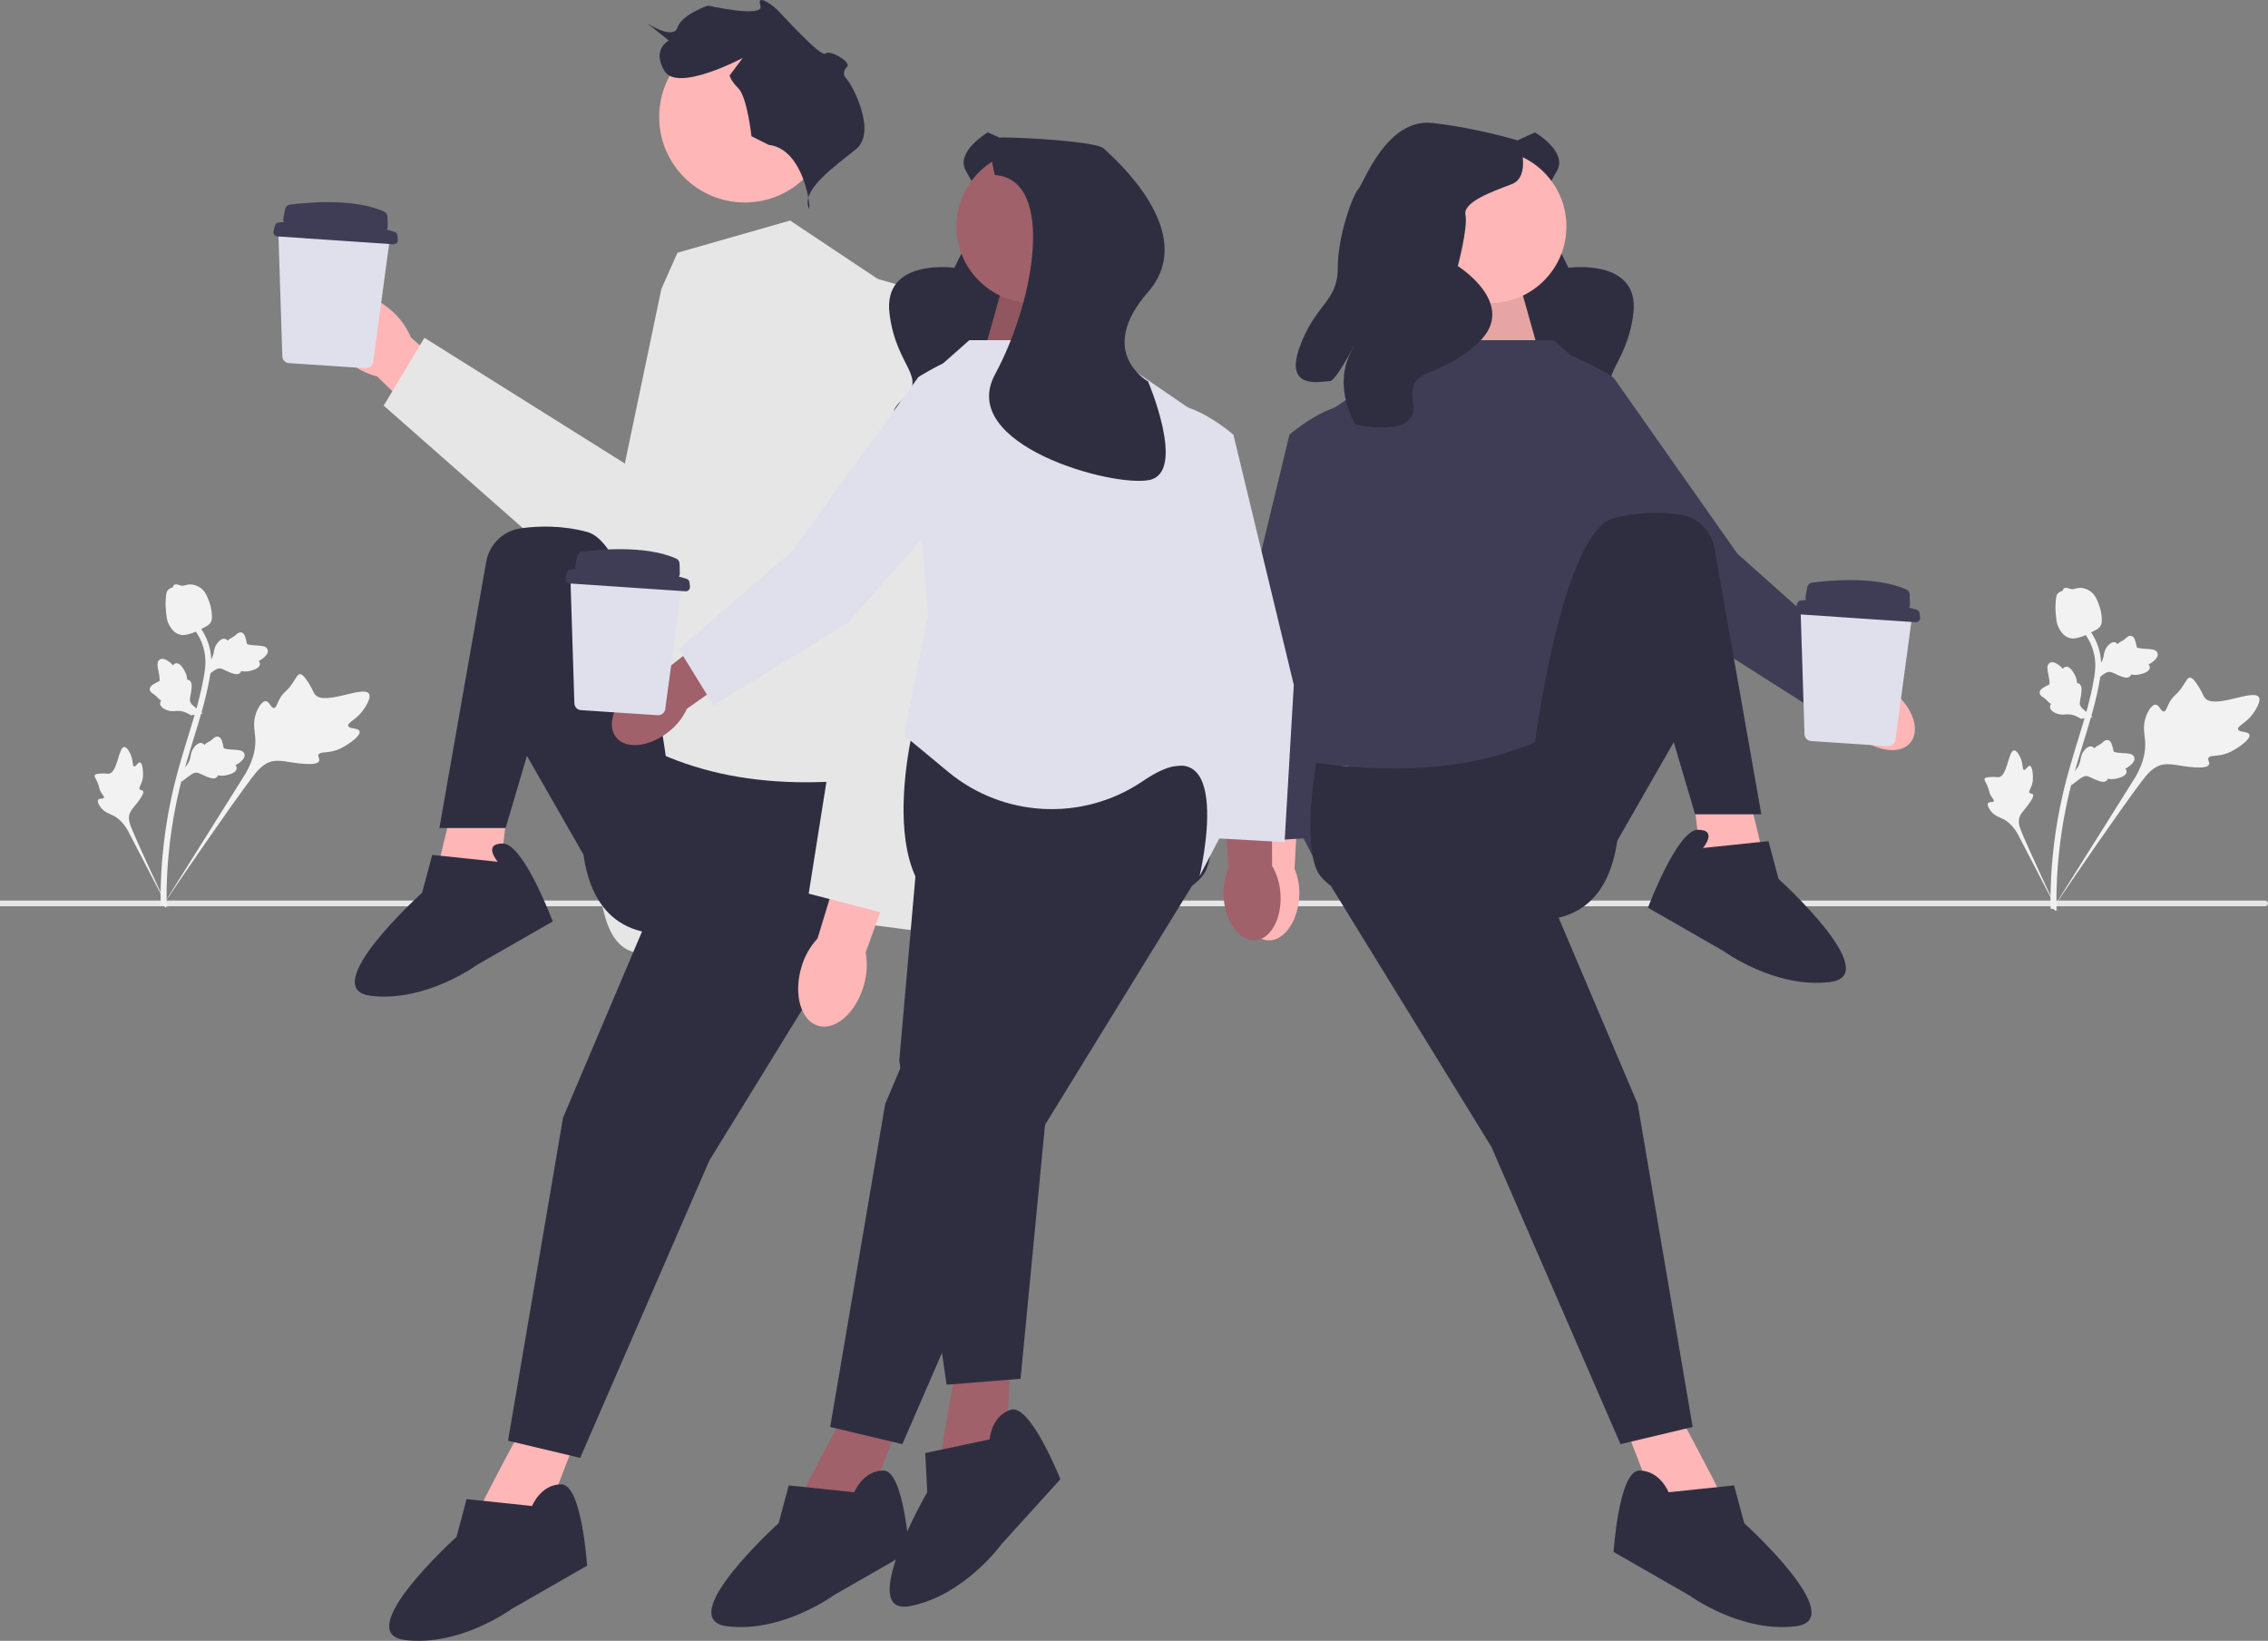 <svg xmlns="http://www.w3.org/2000/svg" width="660.04" height="477.556" viewBox="0 0 660.04 477.556" xmlns:xlink="http://www.w3.org/1999/xlink"><rect x="0" y="0" width="660.04" height="477.556" fill="#808080" stroke="none"/><path d="M660.04,262.93h0c0,.464-.376,.84-.84,.84H0v-1.68H659.2c.464,0,.84,.376,.84,.84Z" fill="#e6e6e6"/><g><circle cx="216.748" cy="34.02" r="24.912" fill="#ffb6b6"/><path d="M229.949,64.188l-32.791,9.369-4.684,10.54-10.54,50.357v79.634s-12.882,28.106-5.855,52.699c7.511,26.287,33.962-4.74,53.87-1.199,19.909,3.541,51.528,7.054,51.528,7.054l-18.737-85.49-4.684-104.227-28.106-18.737Z" fill="#e6e6e6"/><path d="M223.761,42.178l-5.065-2.532s-1.266-11.396-3.799-13.928-2.532-3.799-2.532-3.799l3.799-5.065s-18.993,10.13-22.792,3.799,1.266-8.863,1.266-8.863l-6.331-5.065s7.597,5.065,8.863,1.266,8.863-6.376,8.863-6.376c0,0,16.59,3.754,15.259,0s3.734,.045,5,1.311,12.662,13.928,13.928,12.662,7.597,2.532,6.331,3.799-1.266,2.532,0,3.799,8.863,15.194,2.532,20.259-15.194,11.396-13.928,16.461,0-16.461-11.396-17.727Z" fill="#2f2e41"/><g><path id="uuid-9ec032c4-1053-42c3-862e-530ead60710b-110" d="M100.958,104.899c-6.394-5.512-8.733-13.279-5.224-17.347,3.508-4.069,11.534-2.898,17.93,2.617,2.585,2.168,4.613,4.923,5.915,8.036l26.797,23.696-11.388,12.338-25.208-24.67c-3.271-.829-6.296-2.43-8.822-4.669Z" fill="#ffb6b6"/><path d="M192.755,84.499l17.651-1.605,15.48,73.826c2.95,14.067-6.272,27.801-20.409,30.396l-12.722,2.335L111.669,118.058l11.847-19.749,59.797,37.51,9.442-51.32Z" fill="#e6e6e6"/></g><g><path d="M153.349,412.812s-14,26-13,25,18,5,18,5l10-26-15-4Z" fill="#ffb6b6"/><path d="M132.685,230.817s-7.167,28.647-6.444,27.431,18.677,.414,18.677,.414l3.29-27.662-15.523-.183Z" fill="#ffb6b6"/><path d="M257.349,226c-31.638,4.445-60.215,.569-83.5-17.688,0,0-17,57,14,63s65.5-4.312,69.5-14.312,0-31,0-31Z" fill="#2f2e41"/><polygon points="198.349 244 163.849 325.312 147.849 419.312 168.849 424.312 206.412 337.812 257.349 255 198.349 244" fill="#2f2e41"/><path d="M193.849,220.812s-8-62-23-66c-7.313-1.95-14.15-1.761-19.237-1.055-5.128,.711-9.215,4.629-10.112,9.728l-13.631,77.515h19.276l6.205-21,16.5,28.812,24-28Z" fill="#2f2e41"/><path d="M144.849,250.812l-19.059-2-2.941,11s-31,28-15,30c16,2,31-9,31-9l22.01-12.626s-8.51-22.687-14.51-22.687-1.5,5.312-1.5,5.312Z" fill="#2f2e41"/><path d="M154.849,438.312l-19.059-2-2.941,11s-31,28-15,30,31-9,31-9l22.01-12.626s-1.51-23.687-7.51-23.687c-6,0-8.5,6.312-8.5,6.312Z" fill="#2f2e41"/></g><g><path id="uuid-0c2c35cf-ee7e-4b84-8f52-274d32364181-111" d="M251.351,286.928c-2.298,7.881-8.227,13.084-13.243,11.621-5.016-1.463-7.217-9.038-4.917-16.922,.876-3.162,2.495-6.068,4.724-8.476l10.158-33.271,15.511,5.1-11.661,32.258c.586,3.229,.389,6.552-.573,9.69Z" fill="#ffb6b6"/><path d="M262.088,83.07l-8.088-2.281v0c-7.627,15.174-10.906,32.163-9.476,49.086l3.992,47.22-13.171,82.998,25.816,6.679,20.344-104.158-19.417-79.543Z" fill="#e6e6e6"/></g></g><g><path d="M104.627,212.836c-.354-1.084-3.039-.607-3.296-1.576-.257-.966,2.319-1.776,4.295-4.498,.356-.491,2.601-3.584,1.74-4.886-1.632-2.466-12.988,3.676-15.714,.229-.598-.756-.844-2.055-2.626-4.472-.709-.961-1.164-1.426-1.707-1.412-.771,.019-1.047,.984-2.259,2.732-1.818,2.621-2.474,2.292-3.671,4.439-.889,1.594-.994,2.613-1.635,2.673-.907,.085-1.282-1.9-2.39-1.977-1.131-.079-2.263,1.882-2.824,3.415-1.053,2.875-.401,5.073-.256,7.263,.157,2.38-.212,5.864-2.798,10.336l-24.392,38.862c5.238-7.922,20.108-29.526,26.099-37.45,1.729-2.288,3.588-4.585,6.449-5.017,2.754-.416,6.105,.947,10.782,.867,.546-.009,2.066-.054,2.436-.86,.306-.666-.453-1.245-.177-1.871,.37-.84,2.037-.48,4.308-1.037,1.601-.393,2.689-1.043,3.625-1.602,.282-.169,4.484-2.714,4.012-4.157h-0Z" fill="#f2f2f2"/><path d="M40.741,221.909c-.634-.139-1.175,1.316-1.725,1.163-.548-.153-.202-1.651-.968-3.406-.138-.317-1.009-2.311-1.896-2.264-1.681,.089-1.943,7.435-4.421,7.779-.544,.075-1.252-.179-2.953-.001-.676,.071-1.036,.16-1.186,.431-.213,.384,.181,.798,.689,1.897,.762,1.648,.411,1.875,1.119,3.082,.526,.896,.995,1.242,.84,1.574-.22,.47-1.302,.081-1.66,.603-.365,.532,.271,1.654,.861,2.371,1.107,1.346,2.374,1.66,3.491,2.221,1.213,.61,2.817,1.796,4.266,4.355l12.036,23.184c-2.377-4.857-8.69-18.388-10.85-23.615-.624-1.509-1.215-3.084-.602-4.613,.59-1.472,2.226-2.723,3.537-5.042,.153-.271,.57-1.03,.281-1.444-.239-.342-.742-.137-.97-.453-.305-.424,.352-1.138,.734-2.414,.269-.899,.264-1.621,.26-2.241-.001-.187-.038-2.984-.882-3.169v0Z" fill="#f2f2f2"/><path d="M52.749,227.566l.378-3.493,.232-.219c1.074-1.015,1.745-2.089,1.997-3.196,.04-.176,.071-.354,.103-.535,.126-.718,.282-1.611,.972-2.538,.386-.517,1.409-1.684,2.463-1.276,.285,.107,.477,.291,.61,.487,.033-.034,.068-.068,.104-.105,.455-.443,.774-.605,1.081-.761,.236-.12,.479-.244,.891-.573,.181-.144,.326-.275,.447-.384,.37-.33,.843-.717,1.491-.564,.687,.188,.923,.843,1.079,1.277,.279,.774,.365,1.306,.422,1.659,.02,.129,.044,.274,.062,.321,.15,.379,2.038,.477,2.748,.518,1.597,.087,2.978,.162,3.31,1.255,.238,.782-.258,1.635-1.519,2.603-.393,.301-.785,.509-1.127,.664,.21,.199,.378,.469,.388,.838h0c.023,.872-.872,1.542-2.659,1.993-.444,.113-1.042,.263-1.823,.226-.368-.018-.691-.075-.966-.127-.041,.157-.116,.32-.252,.474-.398,.455-1.04,.571-1.912,.314-.963-.268-1.723-.633-2.395-.954-.586-.279-1.092-.518-1.516-.583-.789-.11-1.525,.377-2.405,1.025l-2.206,1.655h-0Z" fill="#f2f2f2"/><path d="M59.045,207.671l-3.475,.52-.271-.169c-1.254-.781-2.464-1.158-3.598-1.121-.18,.006-.36,.021-.544,.036-.727,.061-1.63,.136-2.702-.296-.598-.243-1.987-.935-1.859-2.059,.031-.302,.161-.535,.316-.714-.041-.024-.083-.048-.128-.075-.544-.328-.781-.595-1.01-.853-.176-.198-.357-.402-.781-.717-.186-.138-.348-.245-.485-.335-.413-.274-.907-.634-.924-1.299,.007-.712,.582-1.106,.962-1.368,.678-.466,1.171-.684,1.498-.829,.12-.052,.254-.112,.295-.142,.328-.242-.056-2.092-.196-2.79-.321-1.566-.599-2.922,.374-3.52,.696-.429,1.647-.165,2.903,.809,.391,.304,.691,.631,.928,.922,.139-.254,.358-.485,.712-.588h0c.838-.244,1.712,.452,2.602,2.066,.222,.401,.519,.941,.681,1.707,.076,.361,.103,.687,.122,.966,.162-0,.339,.031,.522,.123,.541,.269,.816,.861,.789,1.77-.015,.999-.175,1.828-.315,2.558-.121,.638-.224,1.188-.18,1.614,.093,.791,.751,1.379,1.602,2.066l2.16,1.714h-0Z" fill="#f2f2f2"/><path d="M59.513,197.237l.378-3.493,.232-.219c1.074-1.015,1.745-2.089,1.997-3.196,.04-.176,.071-.354,.103-.535,.126-.718,.282-1.611,.972-2.538,.386-.517,1.409-1.684,2.463-1.276,.285,.107,.477,.291,.61,.487,.033-.034,.068-.068,.104-.105,.455-.443,.774-.605,1.081-.761,.236-.12,.479-.244,.891-.573,.181-.144,.326-.275,.447-.384,.37-.33,.843-.717,1.491-.564,.687,.188,.923,.843,1.079,1.277,.279,.774,.365,1.306,.422,1.659,.02,.129,.044,.274,.062,.321,.15,.379,2.038,.477,2.748,.518,1.597,.087,2.978,.162,3.31,1.255,.238,.782-.258,1.635-1.519,2.603-.393,.301-.785,.509-1.127,.664,.21,.199,.378,.469,.388,.838h0c.023,.872-.872,1.542-2.659,1.993-.444,.113-1.042,.263-1.823,.226-.368-.018-.691-.075-.966-.127-.041,.157-.116,.32-.252,.474-.398,.455-1.04,.571-1.912,.314-.963-.268-1.723-.633-2.395-.954-.586-.279-1.092-.518-1.516-.583-.789-.11-1.525,.377-2.405,1.025l-2.206,1.655h-0Z" fill="#f2f2f2"/><path d="M48.247,264.162l-.614-.607,.011-.863-.011,.863-.854-.09c.004-.08-.002-.268-.008-.561-.033-1.607-.135-6.497,.546-14.011,.475-5.245,1.27-10.569,2.362-15.827,1.093-5.266,2.228-9.185,3.14-12.334,.688-2.375,1.382-4.628,2.06-6.823,1.809-5.863,3.516-11.402,4.574-17.719,.237-1.41,.728-4.346-.278-7.811-.584-2.01-1.584-3.901-2.972-5.62l1.344-1.085c1.532,1.9,2.638,3.995,3.286,6.226,1.116,3.842,.58,7.04,.323,8.577-1.076,6.429-2.801,12.021-4.628,17.941-.674,2.187-1.366,4.43-2.051,6.795-.903,3.12-2.028,7.005-3.107,12.203-1.079,5.195-1.864,10.454-2.334,15.633-.672,7.419-.571,12.237-.538,13.819,.017,.845,.021,1.022-.251,1.295v-0Z" fill="#f2f2f2"/><path d="M52.514,184.745c-.069-.015-.139-.033-.208-.053-1.418-.397-2.555-1.553-3.381-3.433-.387-.884-.478-1.815-.66-3.671-.029-.286-.155-1.734,0-3.653,.101-1.254,.236-1.758,.577-2.153,.379-.441,.89-.693,1.429-.82,.015-.166,.069-.328,.177-.482,.444-.639,1.187-.376,1.59-.24,.203,.073,.456,.166,.741,.214,.447,.077,.715-.001,1.119-.118,.387-.112,.868-.252,1.533-.24,1.312,.018,2.284,.608,2.604,.802,1.687,1.014,2.269,2.631,2.943,4.503,.134,.375,.578,1.732,.682,3.479,.075,1.26-.09,1.776-.28,2.145-.387,.758-.979,1.11-2.449,1.85-1.536,.775-2.306,1.163-2.938,1.362-1.47,.462-2.393,.751-3.479,.509v0Z" fill="#f2f2f2"/></g><path d="M446.733,38.543s9.537,5.593,6.409,11.124-7.488,13.065-4.53,15.438c2.958,2.373,7.842,12.834,7.842,12.834,0,0,20.845-2.911,18.888,13.281-1.957,16.193-11.75,18.4-3.356,25.524,8.394,7.124-8.724,15.643-8.724,15.643,0,0-11.817-3.682-14.513-15.007s2.403,8.659,.693,10.091-8.351,10.877-13.05-1.68c-4.699-12.557-.046-17.425-6.255-24.836s-10.43-19.397-10.245-21.493-7.102-21.215,4.114-28.672c11.216-7.457,22.725-12.248,22.725-12.248Z" fill="#2f2e41"/><g><path id="uuid-40eda929-ef4c-4923-ad7d-cda70967e632-112" d="M540.67,214.233c5.537,4.583,12.39,5.44,15.305,1.916,2.916-3.524,.79-10.095-4.749-14.678-2.188-1.861-4.789-3.171-7.587-3.821l-23.706-19.12-8.735,11.316,24.297,17.648c1.162,2.628,2.936,4.939,5.175,6.74Z" fill="#ffb6b6"/><path d="M469.622,109.958s-18.603-12.441-24.695-6.341c-6.092,6.101-4.637,21.338-4.637,21.338l48.786,56.856,38.685,24.59,10.373-16.243-32.523-29.021-35.988-51.179Z" fill="#3f3d56"/></g><polygon points="442.353 83.008 449.103 107 412.055 107 424.255 77.438 442.353 83.008" fill="#ffb6b6"/><polygon points="442.353 83.008 449.103 107 412.055 107 424.255 77.438 442.353 83.008" opacity=".1"/><g><path id="uuid-c7296f43-523d-4c33-91d5-0d02a2c7186e-113" d="M361.56,260.149c-.478,7.171,2.834,13.231,7.398,13.535s8.65-5.263,9.128-12.437c.23-2.863-.229-5.74-1.339-8.389l1.643-30.411-14.287-.467-.102,30.029c-1.452,2.479-2.289,5.271-2.44,8.14Z" fill="#ffb6b6"/><path d="M404.581,141.531s-.79-22.366-9.302-23.739-20.02,8.72-20.02,8.72l-17.581,72.826,2.682,45.76,19.242-1.087,4.516-43.354,20.462-59.125Z" fill="#3f3d56"/></g><path d="M487.103,408.812s14,26,13,25-18,5-18,5l-10-26,15-4Z" fill="#ffb6b6"/><path d="M507.766,226.817s7.167,28.647,6.444,27.431-18.677,.414-18.677,.414l-3.29-27.662,15.523-.183Z" fill="#ffb6b6"/><path d="M452.103,99h-34.953l-38.047,26-11,91,6,18,11,21s-11-46,16-28,29,21,29,21l36-18,13.5-74.5-10-41-17.5-15.5Z" fill="#3f3d56"/><path d="M383.103,222c31.638,4.445,60.215,.569,83.5-17.688,0,0,17,57-14,63-31,6-65.5-4.312-69.5-14.312-4-10,0-31,0-31Z" fill="#2f2e41"/><polygon points="442.103 240 476.603 321.312 492.603 415.312 471.603 420.312 434.04 333.812 383.103 251 442.103 240" fill="#2f2e41"/><path d="M446.603,216.812s8-62,23-66c7.313-1.95,14.15-1.761,19.237-1.055,5.128,.711,9.215,4.629,10.112,9.728l13.631,77.515h-19.276l-6.205-21-16.5,28.812-24-28Z" fill="#2f2e41"/><path d="M495.603,246.812l19.059-2,2.941,11s31,28,15,30c-16,2-31-9-31-9l-22.01-12.626s8.51-22.687,14.51-22.687,1.5,5.312,1.5,5.312Z" fill="#2f2e41"/><path d="M485.603,434.312l19.059-2,2.941,11s31,28,15,30c-16,2-31-9-31-9l-22.01-12.626s1.51-23.687,7.51-23.687,8.5,6.312,8.5,6.312Z" fill="#2f2e41"/><circle cx="433.551" cy="65.911" r="22.311" fill="#ffb6b6"/><path d="M442.103,40.997s3.718,10.412-2.231,12.643-14.13,5.206-13.386,8.924-2.231,14.874-2.231,14.874c0,0,17.849,11.155,5.949,22.311-11.899,11.155-20.823,6.559-18.964,17.409s-16.733,6.389-16.733,6.389c0,0-6.693-10.412-1.487-20.823,5.206-10.412-3.718,8.181-5.949,8.181s-13.386,2.975-8.924-9.668,11.155-13.386,11.155-23.054c0-9.668,4.462-21.567,5.949-23.054s8.181-20.823,21.567-19.336,25.285,5.206,25.285,5.206Z" fill="#2f2e41"/><path d="M247.103,408.812s-14,26-13,25,18,5,18,5l10-26-15-4Z" fill="#a0616a"/><path d="M351.103,222c-31.638,4.445-60.215,.569-83.5-17.688,0,0-17,57,14,63,31,6,65.5-4.312,69.5-14.312s0-31,0-31Z" fill="#2f2e41"/><polygon points="292.103 240 257.603 321.312 241.603 415.312 262.603 420.312 300.166 333.812 351.103 251 292.103 240" fill="#2f2e41"/><path d="M248.603,434.312l-19.059-2-2.941,11s-31,28-15,30,31-9,31-9l22.01-12.626s-1.51-23.687-7.51-23.687-8.5,6.312-8.5,6.312Z" fill="#2f2e41"/><path d="M278.714,395.133s-5.296,29.051-4.653,27.791,18.665-.797,18.665-.797l1.491-27.817-15.502,.823Z" fill="#a0616a"/><polygon points="269.44 220.672 261.708 308.662 275.488 403.013 297.006 401.29 306.051 307.421 328.956 212.934 269.44 220.672" fill="#2f2e41"/><path d="M288.008,418.927l-18.746,3.977,.596,11.371s-20.85,36.198-5.013,33.164c15.837-3.034,26.711-18.125,26.711-18.125l17.041-18.8s-8.744-22.065-14.451-20.214-6.138,8.627-6.138,8.627Z" fill="#2f2e41"/><path d="M287.472,38.543s-9.537,5.593-6.409,11.124,7.488,13.065,4.53,15.438-7.842,12.834-7.842,12.834c0,0-20.845-2.911-18.888,13.281s11.75,18.4,3.356,25.524c-8.394,7.124,8.724,15.643,8.724,15.643,0,0,11.817-3.682,14.513-15.007s-2.403,8.659-.693,10.091,8.351,10.877,13.05-1.68,.046-17.425,6.255-24.836c6.209-7.411,10.43-19.397,10.245-21.493s7.102-21.215-4.114-28.672c-11.216-7.457-22.725-12.248-22.725-12.248Z" fill="#2f2e41"/><polygon points="291.853 83.008 285.103 107 322.15 107 309.951 77.438 291.853 83.008" fill="#a0616a"/><polygon points="291.853 83.008 285.103 107 322.15 107 309.951 77.438 291.853 83.008" opacity=".1"/><g><path id="uuid-30591428-cd87-4ca8-90c0-8a5e265d7e31-114" d="M372.645,260.149c.478,7.171-2.834,13.231-7.398,13.535s-8.65-5.263-9.128-12.437c-.23-2.863,.229-5.74,1.339-8.389l-1.643-30.411,14.287-.467,.102,30.029c1.452,2.479,2.289,5.271,2.44,8.14Z" fill="#a0616a"/><path d="M329.624,141.531s.79-22.366,9.302-23.739c8.511-1.373,20.02,8.72,20.02,8.72l17.581,72.826-2.682,45.76-19.242-1.087-4.516-43.354-20.462-59.125Z" fill="#e0e0ec"/></g><path d="M282.103,99h34.953l38.047,26,11,91-6,18-11,21s11-46-16-28c-.27,.18-.537,.358-.803,.536-17.38,11.609-40.314,10.417-56.402-2.925l-12.795-10.611,7-35-5.5-64.5,17.5-15.5Z" fill="#e0e0ec"/><g><path id="uuid-53b096d6-03cc-438c-8f9a-f5acbbdd06bd-115" d="M194.642,212.93c-5.606,4.498-12.471,5.251-15.333,1.683-2.862-3.568-.637-10.106,4.972-14.604,2.216-1.828,4.837-3.098,7.644-3.705l23.993-18.758,8.562,11.447-24.562,17.276c-1.202,2.61-3.011,4.894-5.277,6.661Z" fill="#a0616a"/><path d="M267.266,109.746s18.79-12.157,24.789-5.965,4.312,21.406,4.312,21.406l-49.644,56.108-39.054,23.999-10.125-16.399,32.96-28.523,36.762-50.626Z" fill="#e0e0ec"/></g><circle cx="300.654" cy="65.911" r="22.311" fill="#a0616a"/><path d="M289.548,50.956s-3.287-10.956,2.191-10.956,27.391,1.096,29.582,3.287,28.121,24.183,12.782,41.713c-15.339,17.53,0,26,0,26,0,0,11.322,26.511,.366,28.702-10.956,2.191-55.898-10.338-44.921-30.678,11.912-22.072,17.455-56.91,0-58.068Z" fill="#2f2e41"/><g><path d="M654.627,213.836c-.354-1.084-3.039-.607-3.296-1.576-.257-.966,2.319-1.776,4.295-4.498,.356-.491,2.601-3.584,1.74-4.886-1.632-2.466-12.988,3.676-15.714,.229-.598-.756-.844-2.055-2.626-4.472-.709-.961-1.164-1.426-1.707-1.412-.771,.019-1.047,.984-2.259,2.732-1.818,2.621-2.474,2.292-3.671,4.439-.889,1.594-.994,2.613-1.635,2.673-.907,.085-1.282-1.9-2.39-1.977-1.131-.079-2.263,1.882-2.824,3.415-1.053,2.875-.401,5.073-.256,7.263,.157,2.38-.212,5.864-2.798,10.336l-24.392,38.862c5.238-7.922,20.108-29.526,26.099-37.45,1.729-2.288,3.588-4.585,6.449-5.017,2.754-.416,6.105,.947,10.782,.867,.546-.009,2.066-.054,2.436-.86,.306-.666-.453-1.245-.177-1.871,.37-.84,2.037-.48,4.308-1.037,1.601-.393,2.689-1.043,3.625-1.602,.282-.169,4.484-2.714,4.012-4.157h-0Z" fill="#f2f2f2"/><path d="M590.741,222.909c-.634-.139-1.175,1.316-1.725,1.163-.548-.153-.202-1.651-.968-3.406-.138-.317-1.009-2.311-1.896-2.264-1.681,.089-1.943,7.435-4.421,7.779-.544,.075-1.252-.179-2.953-.001-.676,.071-1.036,.16-1.186,.431-.213,.384,.181,.798,.689,1.897,.762,1.648,.411,1.875,1.119,3.082,.526,.896,.995,1.242,.84,1.574-.22,.47-1.302,.081-1.66,.603-.365,.532,.271,1.654,.861,2.371,1.107,1.346,2.374,1.66,3.491,2.221,1.213,.61,2.817,1.796,4.266,4.355l12.036,23.184c-2.377-4.857-8.69-18.388-10.85-23.615-.624-1.509-1.215-3.084-.602-4.613,.59-1.472,2.226-2.723,3.537-5.042,.153-.271,.57-1.03,.281-1.444-.239-.342-.742-.137-.97-.453-.305-.424,.352-1.138,.734-2.414,.269-.899,.264-1.621,.26-2.241-.001-.187-.038-2.984-.882-3.169v0Z" fill="#f2f2f2"/><path d="M602.749,228.566l.378-3.493,.232-.219c1.074-1.015,1.745-2.089,1.997-3.196,.04-.176,.071-.354,.103-.535,.126-.718,.282-1.611,.972-2.538,.386-.517,1.409-1.684,2.463-1.276,.285,.107,.477,.291,.61,.487,.033-.034,.068-.068,.104-.105,.455-.443,.774-.605,1.081-.761,.236-.12,.479-.244,.891-.573,.181-.144,.326-.275,.447-.384,.37-.33,.843-.717,1.491-.564,.687,.188,.923,.843,1.079,1.277,.279,.774,.365,1.306,.422,1.659,.02,.129,.044,.274,.062,.321,.15,.379,2.038,.477,2.748,.518,1.597,.087,2.978,.162,3.31,1.255,.238,.782-.258,1.635-1.519,2.603-.393,.301-.785,.509-1.127,.664,.21,.199,.378,.469,.388,.838h0c.023,.872-.872,1.542-2.659,1.993-.444,.113-1.042,.263-1.823,.226-.368-.018-.691-.075-.966-.127-.041,.157-.116,.32-.252,.474-.398,.455-1.04,.571-1.912,.314-.963-.268-1.723-.633-2.395-.954-.586-.279-1.092-.518-1.516-.583-.789-.11-1.525,.377-2.405,1.025l-2.206,1.655h-0Z" fill="#f2f2f2"/><path d="M609.045,208.671l-3.475,.52-.271-.169c-1.254-.781-2.464-1.158-3.598-1.121-.18,.006-.36,.021-.544,.036-.727,.061-1.63,.136-2.702-.296-.598-.243-1.987-.935-1.859-2.059,.031-.302,.161-.535,.316-.714-.041-.024-.083-.048-.128-.075-.544-.328-.781-.595-1.01-.853-.176-.198-.357-.402-.781-.717-.186-.138-.348-.245-.485-.335-.413-.274-.907-.634-.924-1.299,.007-.712,.582-1.106,.962-1.368,.678-.466,1.171-.684,1.498-.829,.12-.052,.254-.112,.295-.142,.328-.242-.056-2.092-.196-2.79-.321-1.566-.599-2.922,.374-3.52,.696-.429,1.647-.165,2.903,.809,.391,.304,.691,.631,.928,.922,.139-.254,.358-.485,.712-.588h0c.838-.244,1.712,.452,2.602,2.066,.222,.401,.519,.941,.681,1.707,.076,.361,.103,.687,.122,.966,.162-0,.339,.031,.522,.123,.541,.269,.816,.861,.789,1.77-.015,.999-.175,1.828-.315,2.558-.121,.638-.224,1.188-.18,1.614,.093,.791,.751,1.379,1.602,2.066l2.16,1.714h-0Z" fill="#f2f2f2"/><path d="M609.513,198.237l.378-3.493,.232-.219c1.074-1.015,1.745-2.089,1.997-3.196,.04-.176,.071-.354,.103-.535,.126-.718,.282-1.611,.972-2.538,.386-.517,1.409-1.684,2.463-1.276,.285,.107,.477,.291,.61,.487,.033-.034,.068-.068,.104-.105,.455-.443,.774-.605,1.081-.761,.236-.12,.479-.244,.891-.573,.181-.144,.326-.275,.447-.384,.37-.33,.843-.717,1.491-.564,.687,.188,.923,.843,1.079,1.277,.279,.774,.365,1.306,.422,1.659,.02,.129,.044,.274,.062,.321,.15,.379,2.038,.477,2.748,.518,1.597,.087,2.978,.162,3.31,1.255,.238,.782-.258,1.635-1.519,2.603-.393,.301-.785,.509-1.127,.664,.21,.199,.378,.469,.388,.838h0c.023,.872-.872,1.542-2.659,1.993-.444,.113-1.042,.263-1.823,.226-.368-.018-.691-.075-.966-.127-.041,.157-.116,.32-.252,.474-.398,.455-1.04,.571-1.912,.314-.963-.268-1.723-.633-2.395-.954-.586-.279-1.092-.518-1.516-.583-.789-.11-1.525,.377-2.405,1.025l-2.206,1.655h-0Z" fill="#f2f2f2"/><path d="M598.247,265.162l-.614-.607,.011-.863-.011,.863-.854-.09c.004-.08-.002-.268-.008-.561-.033-1.607-.135-6.497,.546-14.011,.475-5.245,1.27-10.569,2.362-15.827,1.093-5.266,2.228-9.185,3.14-12.334,.688-2.375,1.382-4.628,2.06-6.823,1.809-5.863,3.516-11.402,4.574-17.719,.237-1.41,.728-4.346-.278-7.811-.584-2.01-1.584-3.901-2.972-5.62l1.344-1.085c1.532,1.9,2.638,3.995,3.286,6.226,1.116,3.842,.58,7.04,.323,8.577-1.076,6.429-2.801,12.021-4.628,17.941-.674,2.187-1.366,4.43-2.051,6.795-.903,3.12-2.028,7.005-3.107,12.203-1.079,5.195-1.864,10.454-2.334,15.633-.672,7.419-.571,12.237-.538,13.819,.017,.845,.021,1.022-.251,1.295v-0Z" fill="#f2f2f2"/><path d="M602.514,185.745c-.069-.015-.139-.033-.208-.053-1.418-.397-2.555-1.553-3.381-3.433-.387-.884-.478-1.815-.66-3.671-.029-.286-.155-1.734,0-3.653,.101-1.254,.236-1.758,.577-2.153,.379-.441,.89-.693,1.429-.82,.015-.166,.069-.328,.177-.482,.444-.639,1.187-.376,1.59-.24,.203,.073,.456,.166,.741,.214,.447,.077,.715-.001,1.119-.118,.387-.112,.868-.252,1.533-.24,1.312,.018,2.284,.608,2.604,.802,1.687,1.014,2.269,2.631,2.943,4.503,.134,.375,.578,1.732,.682,3.479,.075,1.26-.09,1.776-.28,2.145-.387,.758-.979,1.11-2.449,1.85-1.536,.775-2.306,1.163-2.938,1.362-1.47,.462-2.393,.751-3.479,.509v0Z" fill="#f2f2f2"/></g><g><path d="M167.16,204.692l-1.128-35.593c-.018-.578,.209-1.14,.623-1.543,.415-.403,.984-.615,1.561-.58l28.244,1.694c.571,.034,1.106,.307,1.469,.748,.363,.441,.527,1.019,.451,1.585l-4.778,35.376c-.145,1.07-1.102,1.853-2.179,1.781l-22.338-1.477c-.227-.015-.442-.065-.642-.146-.738-.298-1.256-1.008-1.282-1.846Z" fill="#e0e0ec"/><path d="M166.066,165.77c.395-.042,.924-.093,1.56-.146-.17-.316-.239-.69-.167-1.074l.504-2.666c.131-.692,.688-1.222,1.386-1.316,4.159-.556,18.463-2.065,27.47,2.021,.564,.256,.926,.817,.944,1.436l.082,2.844c.01,.352-.092,.678-.271,.948,.749,.201,1.495,.414,2.235,.646,.464,.145,.796,.555,.852,1.038l.14,1.212c.089,.769-.541,1.43-1.314,1.378l-33.766-2.28c-.768-.052-1.304-.785-1.119-1.533l.389-1.573c.125-.507,.554-.88,1.073-.934Z" fill="#3f3d56"/></g><g><path d="M82.16,103.692l-1.128-35.593c-.018-.578,.209-1.14,.623-1.543,.415-.403,.984-.615,1.561-.58l28.244,1.694c.571,.034,1.106,.307,1.469,.748,.363,.441,.527,1.019,.451,1.585l-4.778,35.376c-.145,1.07-1.102,1.853-2.179,1.781l-22.338-1.477c-.227-.015-.442-.065-.642-.146-.738-.298-1.256-1.008-1.282-1.846Z" fill="#e0e0ec"/><path d="M81.066,64.77c.395-.042,.924-.093,1.56-.146-.17-.316-.239-.69-.167-1.074l.504-2.666c.131-.692,.688-1.222,1.386-1.316,4.159-.556,18.463-2.065,27.47,2.021,.564,.256,.926,.817,.944,1.436l.082,2.844c.01,.352-.092,.678-.271,.948,.749,.201,1.495,.414,2.235,.646,.464,.145,.796,.555,.852,1.038l.14,1.212c.089,.769-.541,1.43-1.314,1.378l-33.766-2.28c-.768-.052-1.304-.785-1.119-1.533l.389-1.573c.125-.507,.554-.88,1.073-.934Z" fill="#3f3d56"/></g><g><path d="M525.16,213.692l-1.128-35.593c-.018-.578,.209-1.14,.623-1.543,.415-.403,.984-.615,1.561-.58l28.244,1.694c.571,.034,1.106,.307,1.469,.748,.363,.441,.527,1.019,.451,1.585l-4.778,35.376c-.145,1.07-1.102,1.853-2.179,1.781l-22.338-1.477c-.227-.015-.442-.065-.642-.146-.738-.298-1.256-1.008-1.282-1.846Z" fill="#e0e0ec"/><path d="M524.066,174.77c.395-.042,.924-.093,1.56-.146-.17-.316-.239-.69-.167-1.074l.504-2.666c.131-.692,.688-1.222,1.386-1.316,4.159-.556,18.463-2.065,27.47,2.021,.564,.256,.926,.817,.944,1.436l.082,2.844c.01,.352-.092,.678-.271,.948,.749,.201,1.495,.414,2.235,.646,.464,.145,.796,.555,.852,1.038l.14,1.212c.089,.769-.541,1.43-1.314,1.378l-33.766-2.28c-.768-.052-1.304-.785-1.119-1.533l.389-1.573c.125-.507,.554-.88,1.073-.934Z" fill="#3f3d56"/></g></svg>